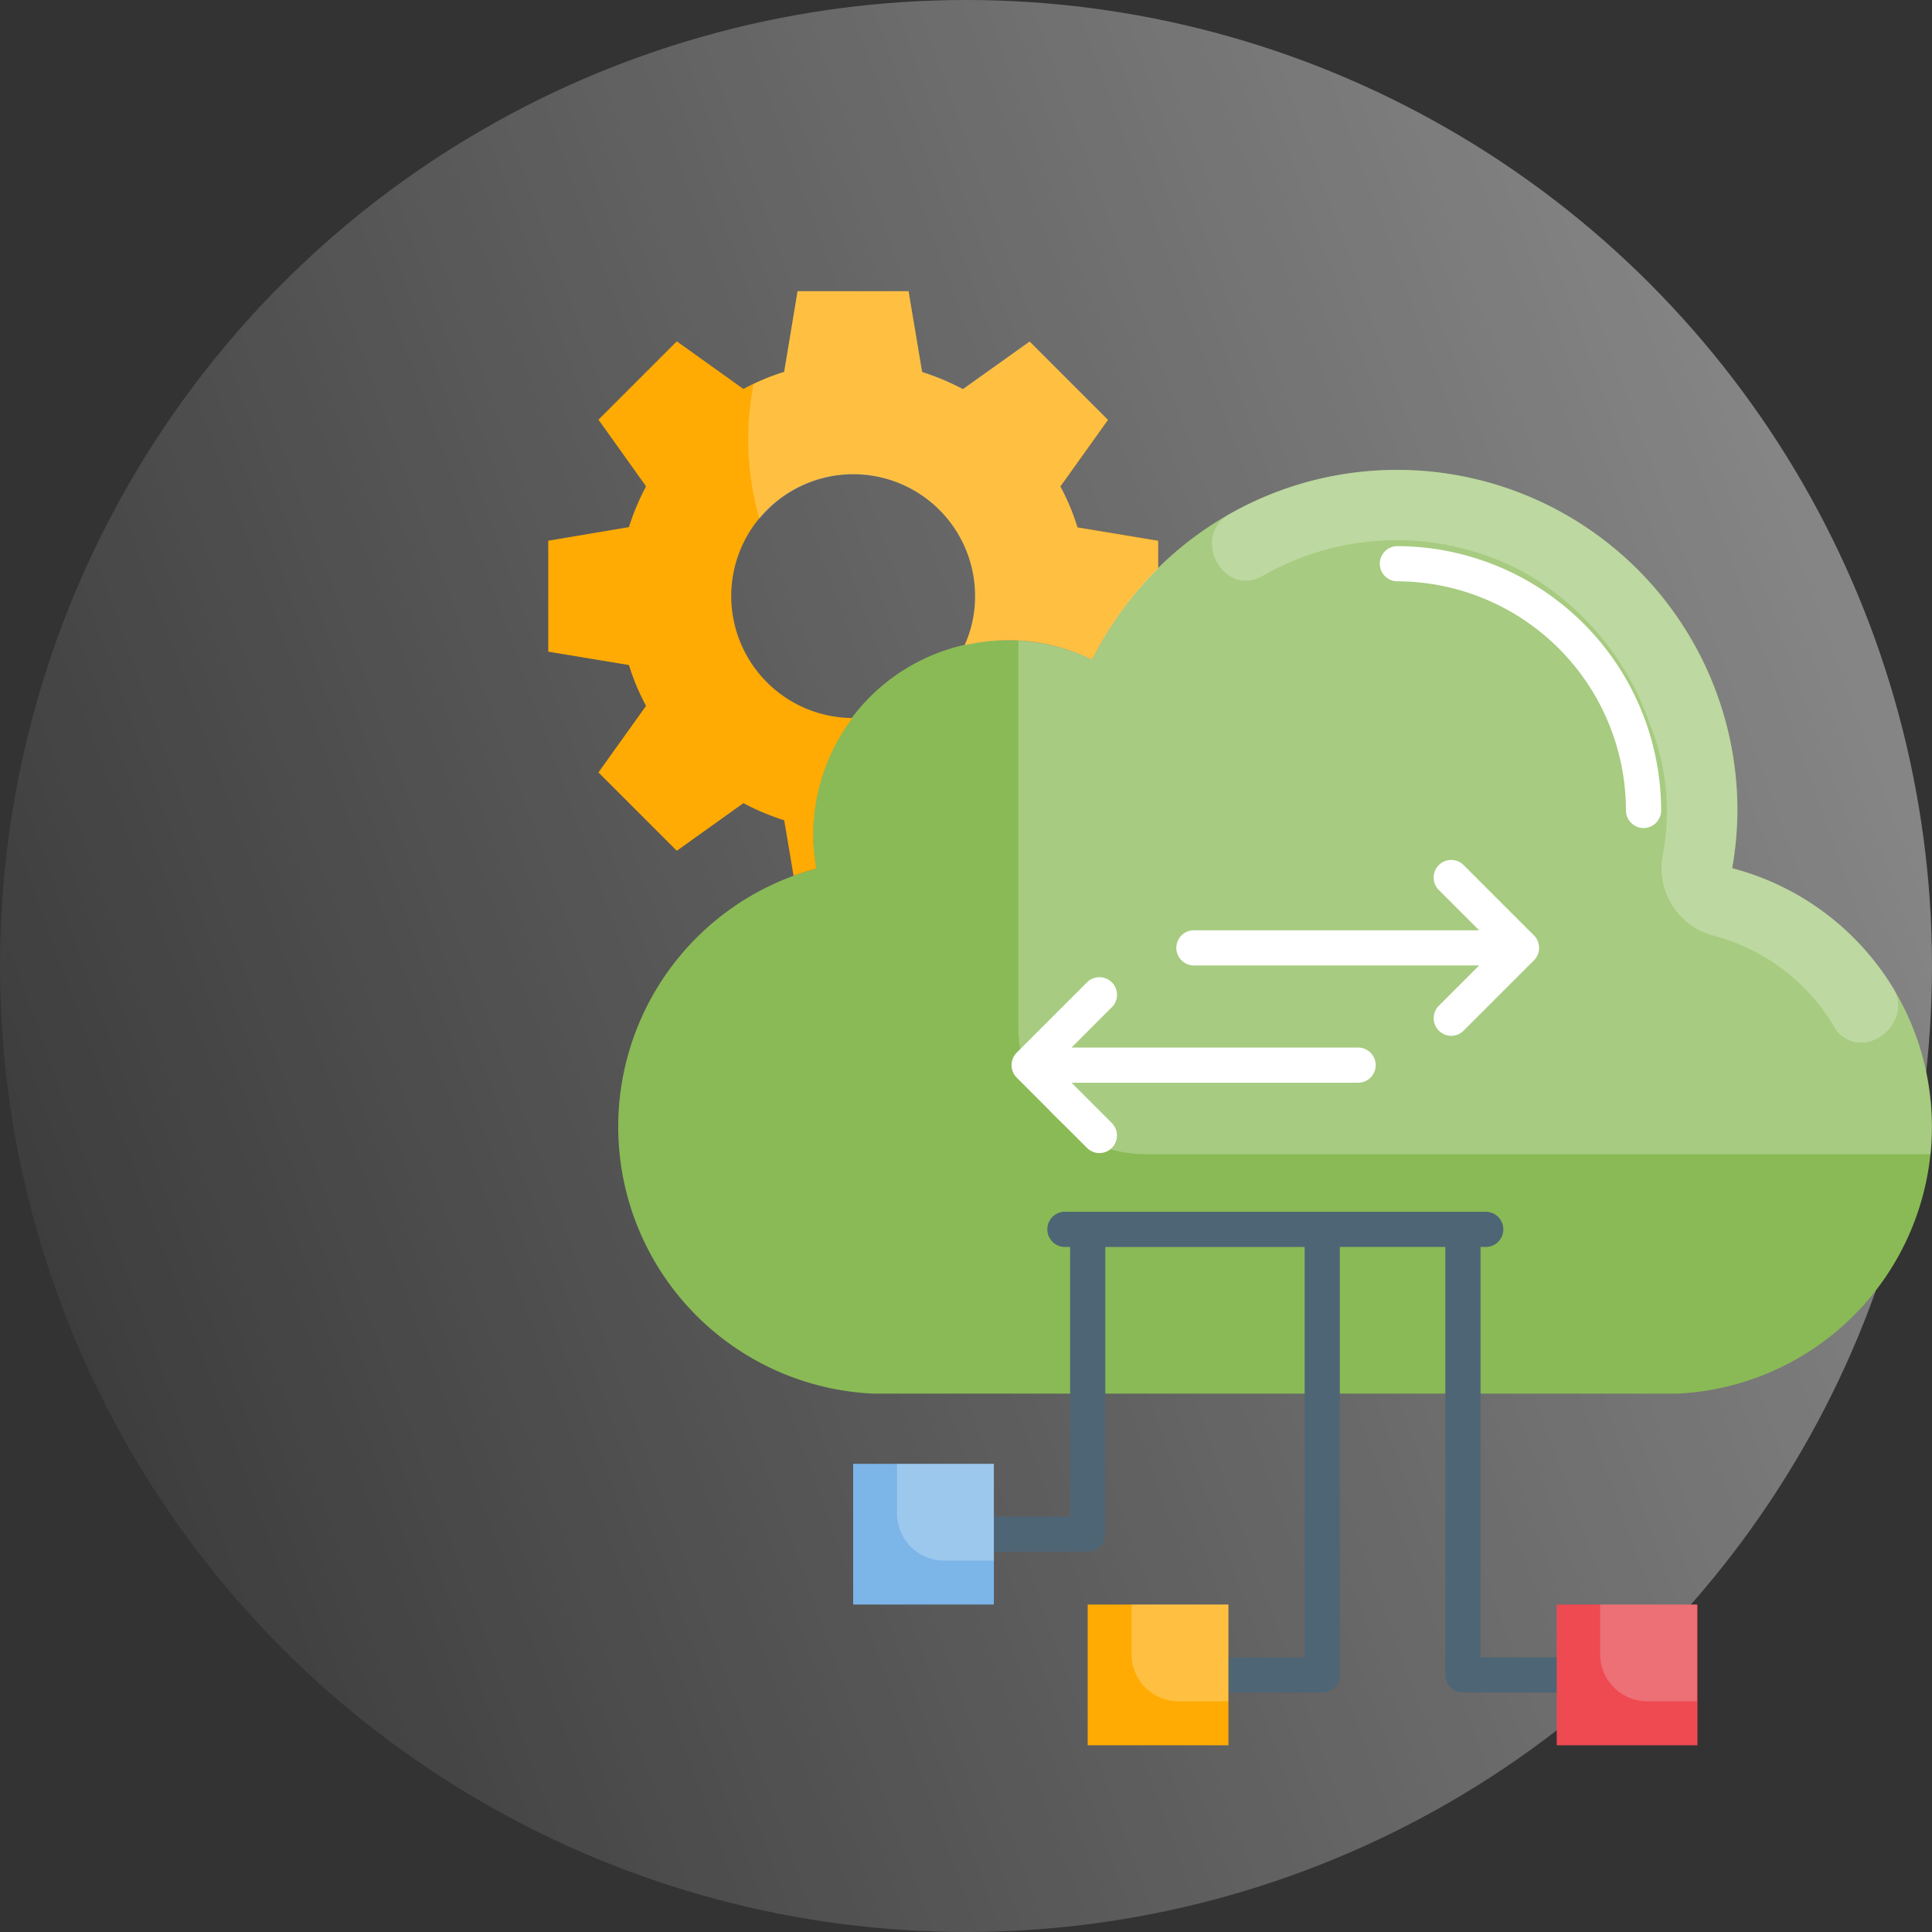 <svg xmlns="http://www.w3.org/2000/svg" xmlns:xlink="http://www.w3.org/1999/xlink" width="74" height="74" viewBox="0 0 74 74">
  <rect x="0" y="0" width="74" height="74" fill="#333333" stroke="none"/>
  <defs>
    <linearGradient id="linear-gradient" x1="0.974" y1="0.238" x2="-0.052" y2="0.609" gradientUnits="objectBoundingBox">
      <stop offset="0" stop-color="#fff"/>
      <stop offset="1" stop-color="#ffffff" stop-opacity="0.071"/>
    </linearGradient>
  </defs>
  <g id="Api_Integration" data-name="Api Integration" transform="translate(-187.662 -1357.662)">
    <circle id="Ellipse_376" data-name="Ellipse 376" cx="37" cy="37" r="37" transform="translate(187.662 1357.662)" opacity="0.42" fill="url(#linear-gradient)"/>
    <g id="Api_Integration-2" data-name="Api Integration" transform="translate(205.162 1366.815)">
      <g id="Group_65438" data-name="Group 65438" transform="translate(6.186 8.845)">
        <path id="Path_52175" data-name="Path 52175" d="M49.151,24.873a12.8,12.8,0,0,0,.2-2.21,13.033,13.033,0,0,0-24.721-5.776A7.436,7.436,0,0,0,13.946,23.6a7.7,7.7,0,0,0,.117,1.294A10.234,10.234,0,0,0,16.228,45h30.83a10.233,10.233,0,0,0,2.093-20.122Z" transform="translate(-6.49 -9.62)" fill="#8aba55"/>
      </g>
      <g id="Group_65439" data-name="Group 65439" transform="translate(3.5 2)">
        <path id="Path_52176" data-name="Path 52176" d="M8.423,23.434l2.551-1.824a9.575,9.575,0,0,0,1.563.656l.359,2.129c.287-.108.575-.2.871-.278a7.7,7.7,0,0,1-.117-1.294,7.445,7.445,0,0,1,1.5-4.474,4.671,4.671,0,1,1,4.7-4.671,4.513,4.513,0,0,1-.4,1.877,7.7,7.7,0,0,1,1.653-.189,7.334,7.334,0,0,1,3.225.746,13.184,13.184,0,0,1,2.533-3.494v-1.06l-3.09-.512a8.574,8.574,0,0,0-.656-1.563l1.824-2.551-3-3L19.382,5.755A9.256,9.256,0,0,0,17.819,5.1L17.3,2H13.049l-.512,3.09a8.574,8.574,0,0,0-1.563.656L8.423,3.922l-3,3L7.246,9.474a9.256,9.256,0,0,0-.656,1.563l-3.09.521v4.249l3.09.512a8.574,8.574,0,0,0,.656,1.563L5.422,20.433Z" transform="translate(-3.5 -2)" fill="#ffab03"/>
      </g>
      <g id="Group_65440" data-name="Group 65440" transform="translate(21.502 8.845)" opacity="0.25">
        <path id="Path_52177" data-name="Path 52177" d="M50.884,24.873a12.8,12.8,0,0,0,.2-2.21,13.033,13.033,0,0,0-24.721-5.776,7.432,7.432,0,0,0-2.821-.719v14.8a4.857,4.857,0,0,0,4.86,4.86H58.484a9.991,9.991,0,0,0,.054-1.042,10.24,10.24,0,0,0-7.654-9.908Z" transform="translate(-23.54 -9.62)" fill="#fff"/>
      </g>
      <g id="Group_65441" data-name="Group 65441" transform="translate(28.916 8.845)" opacity="0.25">
        <path id="Path_52178" data-name="Path 52178" d="M57.886,29.455a10.265,10.265,0,0,0-6.162-4.581,12.8,12.8,0,0,0,.2-2.21A13.042,13.042,0,0,0,38.878,9.62a12.905,12.905,0,0,0-6.4,1.689c-1.5.853-.261,3.216,1.249,2.381a.068.068,0,0,1,.036-.018,10.3,10.3,0,0,1,9.962-.144,10.644,10.644,0,0,1,4.833,5.8,8.877,8.877,0,0,1,.5,5.075,2.672,2.672,0,0,0,1.931,3.054A7.6,7.6,0,0,1,55.658,31a1.171,1.171,0,0,0,.135.18c1.087,1.1,2.893-.413,2.093-1.725Z" transform="translate(-31.794 -9.62)" fill="#fff"/>
      </g>
      <g id="Group_65442" data-name="Group 65442" transform="translate(11.163 2)" opacity="0.25">
        <path id="Path_52179" data-name="Path 52179" d="M23.977,9.474,25.8,6.923l-3-3L20.249,5.746a9.256,9.256,0,0,0-1.563-.656L18.165,2H13.916L13.4,5.09a8.792,8.792,0,0,0-1.168.467,10.974,10.974,0,0,0,.225,5.165,4.654,4.654,0,0,1,8.255,2.964,4.513,4.513,0,0,1-.4,1.877,7.7,7.7,0,0,1,1.653-.189,7.334,7.334,0,0,1,3.225.746,13.184,13.184,0,0,1,2.533-3.494v-1.06l-3.09-.512a8.241,8.241,0,0,0-.656-1.581Z" transform="translate(-12.03 -2)" fill="#fff"/>
      </g>
      <g id="Group_65443" data-name="Group 65443" transform="translate(35.327 11.765)">
        <path id="Path_52180" data-name="Path 52180" d="M49.054,23.668a.679.679,0,0,1-.674-.674A8.783,8.783,0,0,0,39.6,14.217a.674.674,0,0,1,0-1.347A10.135,10.135,0,0,1,49.728,22.994.673.673,0,0,1,49.054,23.668Z" transform="translate(-38.93 -12.87)" fill="#fff"/>
      </g>
      <path id="Path_52181" data-name="Path 52181" d="M43.983,58.318H41.064V42.6h.225a.674.674,0,0,0,0-1.347H25.119a.674.674,0,0,0,0,1.347h.225V52.928H22.424a.674.674,0,0,0,0,1.347h3.593a.679.679,0,0,0,.674-.674v-11h7.636v15.72H31.407a.674.674,0,1,0,0,1.347H35a.679.679,0,0,0,.674-.674V42.6h4.042V58.992a.679.679,0,0,0,.674.674h3.593a.674.674,0,0,0,0-1.347Z" transform="translate(-1.856 -3.992)" fill="#4e6575"/>
      <g id="Group_65444" data-name="Group 65444" transform="translate(21.244 23.786)">
        <path id="Path_52182" data-name="Path 52182" d="M36.5,33.945H25.55L27.095,32.4a.673.673,0,1,0-.952-.952l-2.695,2.695a.678.678,0,0,0,0,.952l2.695,2.695a.672.672,0,0,0,.952,0,.678.678,0,0,0,0-.952L25.55,35.293H36.5a.674.674,0,1,0,0-1.347Z" transform="translate(-23.252 -26.761)" fill="#fff"/>
        <path id="Path_52183" data-name="Path 52183" d="M43.976,29.143l-2.695-2.695a.673.673,0,1,0-.952.952l1.545,1.545H30.924a.674.674,0,0,0,0,1.347h10.95l-1.545,1.545a.678.678,0,0,0,0,.952.672.672,0,0,0,.952,0l2.695-2.695a.678.678,0,0,0,0-.952Z" transform="translate(-23.964 -26.252)" fill="#fff"/>
      </g>
      <g id="Group_65445" data-name="Group 65445" transform="translate(15.178 46.915)">
        <path id="Path_52184" data-name="Path 52184" d="M16.5,52h5.39v5.39H16.5Z" transform="translate(-16.5 -52)" fill="#7cb5e8"/>
      </g>
      <g id="Group_65446" data-name="Group 65446" transform="translate(42.127 52.305)">
        <path id="Path_52185" data-name="Path 52185" d="M46.5,58h5.39v5.39H46.5Z" transform="translate(-46.5 -58)" fill="#ef4a51"/>
      </g>
      <g id="Group_65447" data-name="Group 65447" transform="translate(43.789 52.305)" opacity="0.25">
        <path id="Path_52186" data-name="Path 52186" d="M48.35,59.9a1.806,1.806,0,0,0,1.806,1.806h1.9V58H48.35Z" transform="translate(-48.35 -58)" fill="#e2e2e2"/>
      </g>
      <g id="Group_65448" data-name="Group 65448" transform="translate(24.161 52.305)">
        <path id="Path_52187" data-name="Path 52187" d="M26.5,58h5.39v5.39H26.5Z" transform="translate(-26.5 -58)" fill="#ffab03"/>
      </g>
      <g id="Group_65449" data-name="Group 65449" transform="translate(25.841 52.305)" opacity="0.25">
        <path id="Path_52188" data-name="Path 52188" d="M28.37,59.9a1.806,1.806,0,0,0,1.806,1.806h1.9V58H28.37Z" transform="translate(-28.37 -58)" fill="#fff"/>
      </g>
      <g id="Group_65450" data-name="Group 65450" transform="translate(16.858 46.915)" opacity="0.25">
        <path id="Path_52189" data-name="Path 52189" d="M18.37,53.9a1.806,1.806,0,0,0,1.806,1.806h1.9V52H18.37Z" transform="translate(-18.37 -52)" fill="#fff"/>
      </g>
    </g>
  </g>
</svg>

